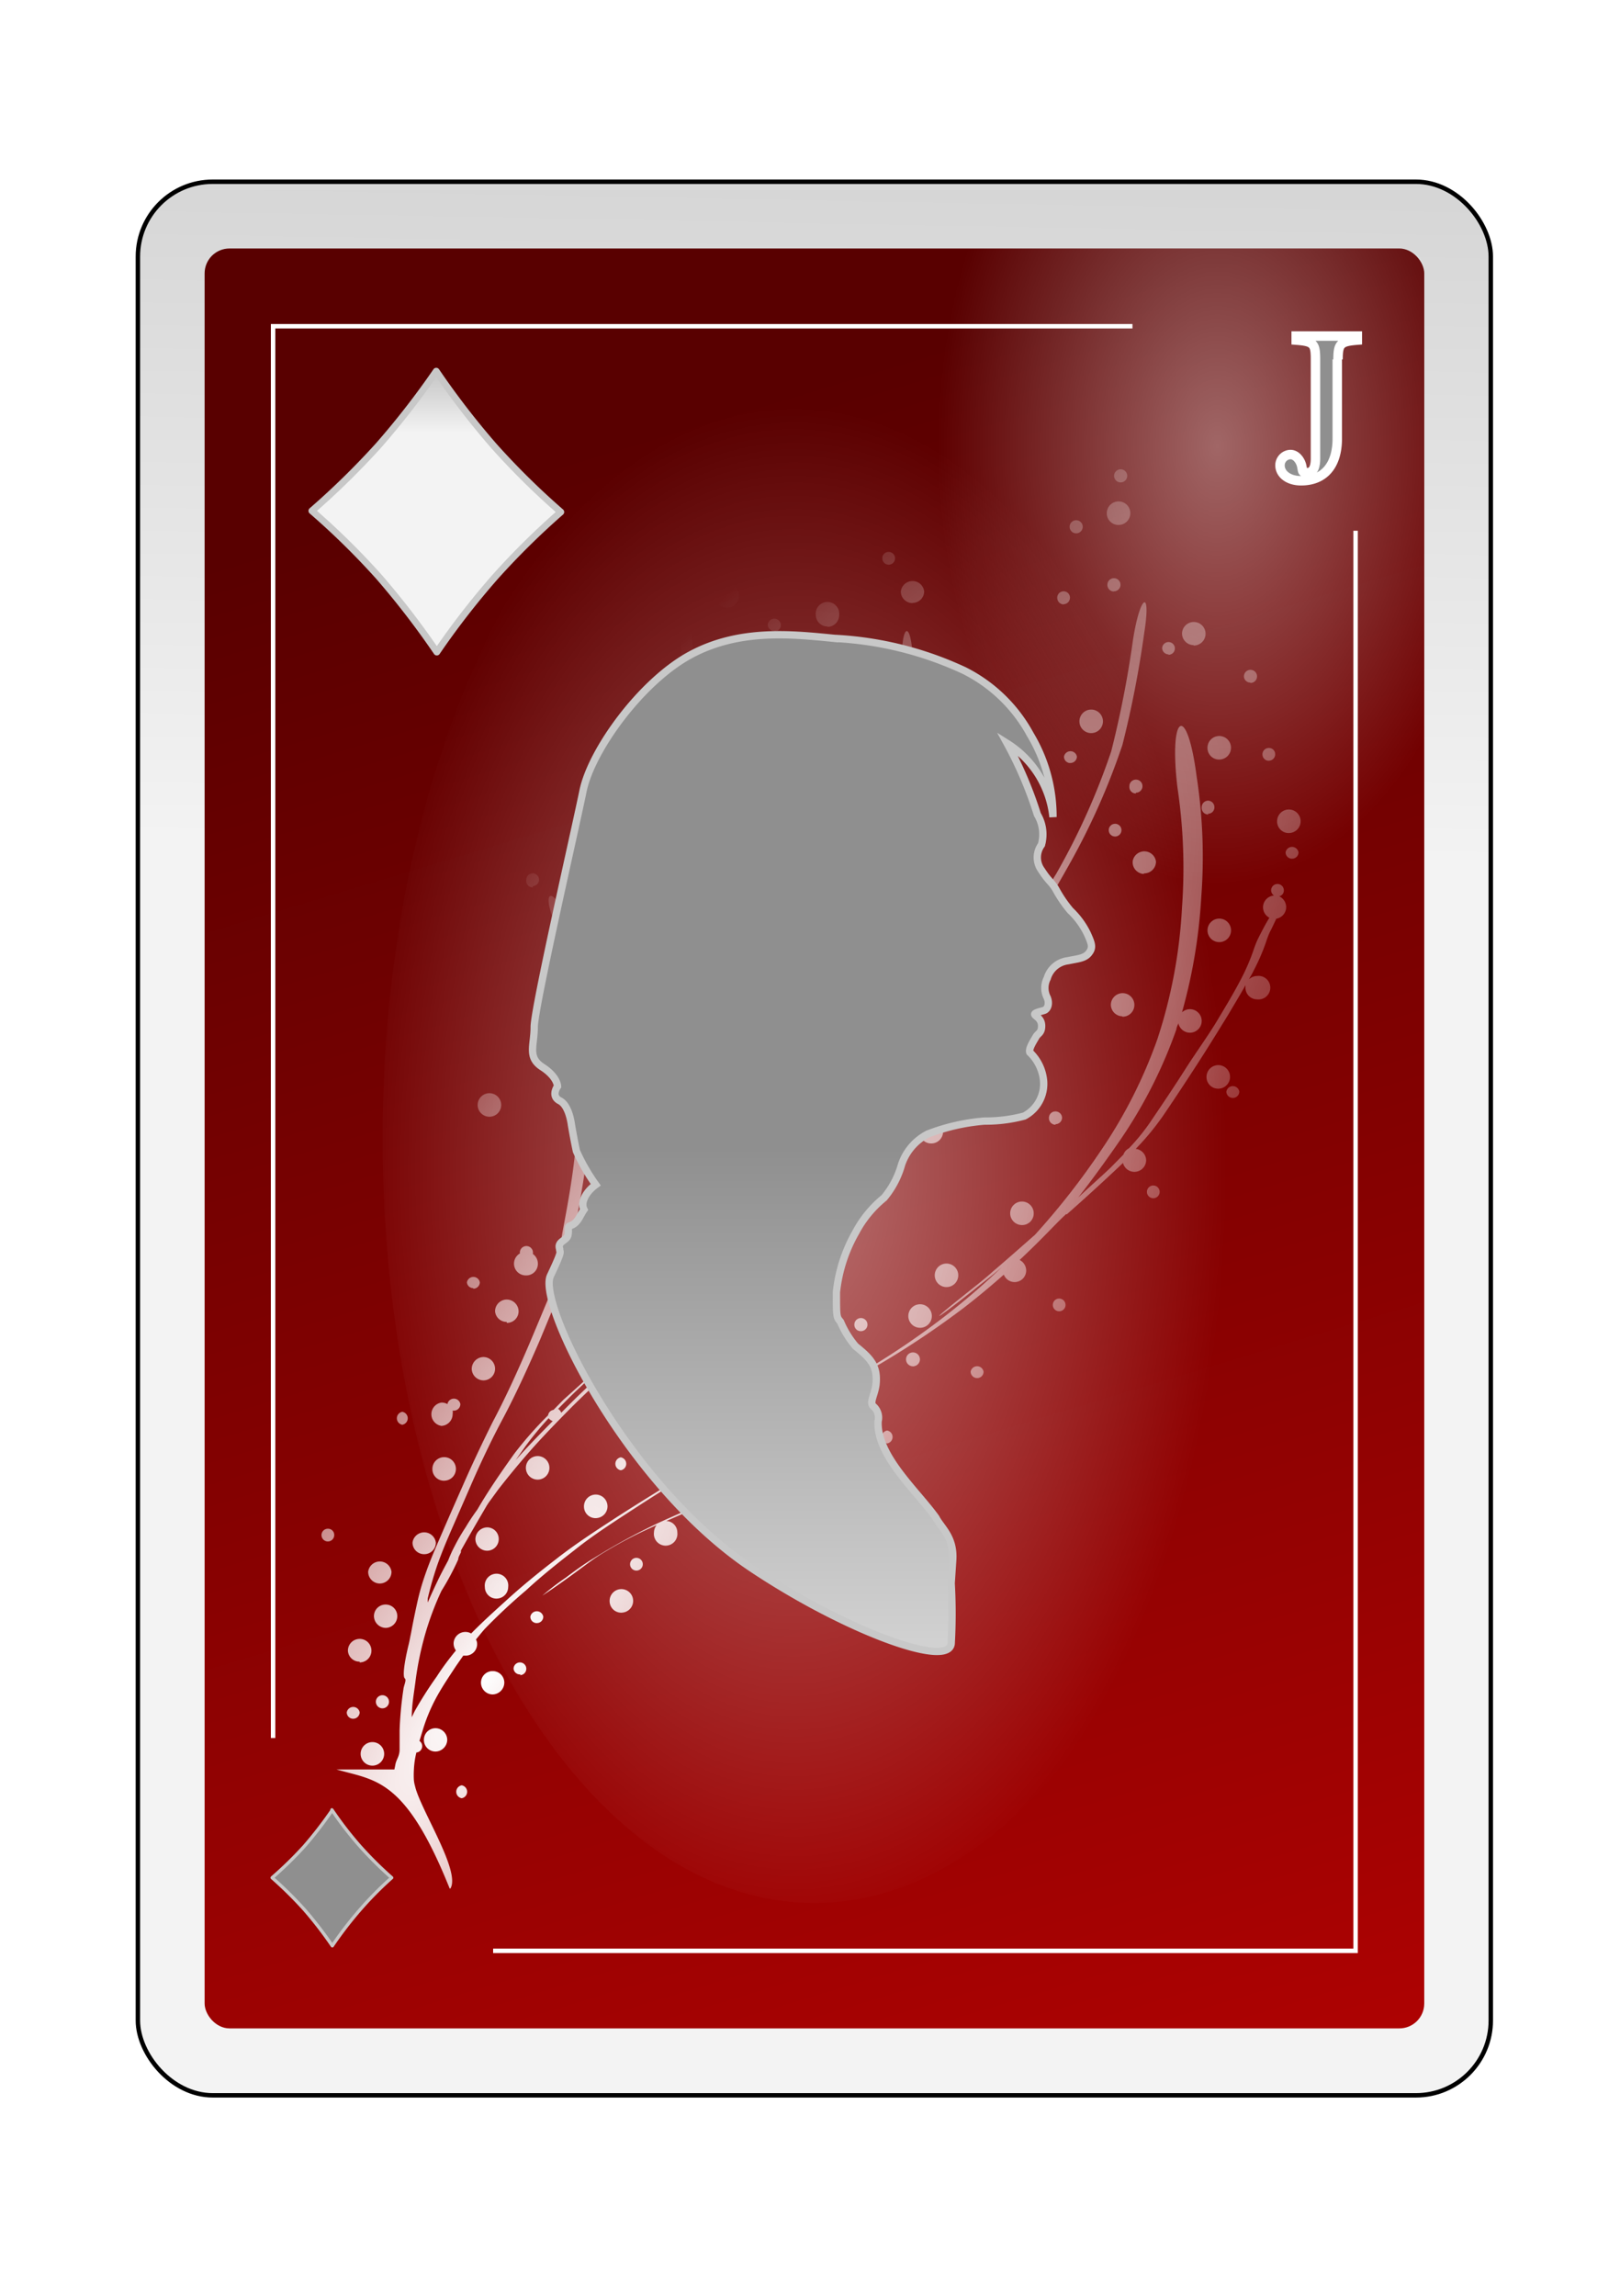 <?xml version="1.0" encoding="UTF-8" standalone="no"?>
<svg
   id="svg2"
   viewBox="0 0 84 119"
   version="1.1"
   sodipodi:docname="JD.svg"
   inkscape:version="1.3.2 (091e20e, 2023-11-25, custom)"
   xmlns:inkscape="http://www.inkscape.org/namespaces/inkscape"
   xmlns:sodipodi="http://sodipodi.sourceforge.net/DTD/sodipodi-0.dtd"
   xmlns:xlink="http://www.w3.org/1999/xlink"
   xmlns="http://www.w3.org/2000/svg"
   xmlns:svg="http://www.w3.org/2000/svg">
  <sodipodi:namedview
     id="namedview6"
     pagecolor="#ffffff"
     bordercolor="#000000"
     borderopacity="0.25"
     inkscape:showpageshadow="2"
     inkscape:pageopacity="0.0"
     inkscape:pagecheckerboard="0"
     inkscape:deskcolor="#d1d1d1"
     inkscape:zoom="15.285714"
     inkscape:cx="41.96729"
     inkscape:cy="59.5"
     inkscape:window-width="3840"
     inkscape:window-height="2054"
     inkscape:window-x="-11"
     inkscape:window-y="-11"
     inkscape:window-maximized="1"
     inkscape:current-layer="g70507" />
  <defs
     id="defs6">
    <style
       id="style1">
      .cls-1 {
        filter: url(#filter63625-2-4);
      }

      .cls-2 {
        stroke: #000;
        fill: url(#linear-gradient);
      }

      .cls-2, .cls-6 {
        stroke-miterlimit: 10;
        stroke-width: 0.23px;
      }

      .cls-3 {
        fill: url(#linear-gradient-2);
      }

      .cls-4 {
        opacity: 0.47;
        fill: url(#radial-gradient);
      }

      .cls-4, .cls-5, .cls-7 {
        isolation: isolate;
      }

      .cls-5 {
        opacity: 0.4;
        fill: url(#radial-gradient-2);
      }

      .cls-6 {
        fill: none;
      }

      .cls-11, .cls-6 {
        stroke: #fff;
      }

      .cls-7 {
        opacity: 0.45;
        fill: url(#radial-gradient-3);
      }

      .cls-10, .cls-12, .cls-8 {
        stroke: #c8c8c8;
      }

      .cls-12, .cls-8 {
        stroke-linejoin: round;
      }

      .cls-8 {
        stroke-width: 0.17px;
        fill: url(#linear-gradient-3);
      }

      .cls-9 {
        fill: url(#radial-gradient-4);
      }

      .cls-10 {
        stroke-width: 0.38px;
        fill-rule: evenodd;
        fill: url(#linear-gradient-4);
      }

      .cls-11 {
        stroke-width: 0.49px;
        fill: url(#linear-gradient-5);
      }

      .cls-12 {
        stroke-width: 0.35px;
        fill: url(#linear-gradient-6);
      }
    </style>
    <filter
       id="filter63625-2-4"
       name="filter63625-2-4"
       x="-0.129"
       y="-0.091"
       width="1.257"
       height="1.182">
      <feGaussianBlur
         result="feGaussianBlur63627-6-6"
         stdDeviation="3.76"
         id="feGaussianBlur1" />
    </filter>
    <linearGradient
       id="linear-gradient"
       x1="-1209.91"
       y1="-2449"
       x2="-1200.43"
       y2="-1934.49"
       gradientTransform="matrix(0.23, 0, 0, -0.23, 316.36, -519.22)"
       gradientUnits="userSpaceOnUse">
      <stop
         offset="0"
         stop-color="#f3f3f3"
         id="stop1" />
      <stop
         offset="1"
         stop-color="#8f8f8f"
         id="stop2" />
    </linearGradient>
    <linearGradient
       id="linear-gradient-2"
       x1="-1681.06"
       y1="-2217.66"
       x2="-1548.77"
       y2="-2655.37"
       gradientTransform="matrix(0.24, 0, 0, -0.24, 430.31, -507.87)"
       gradientUnits="userSpaceOnUse">
      <stop
         offset="0"
         stop-color="#590000"
         id="stop3" />
      <stop
         offset="1"
         stop-color="#bf0303"
         id="stop4" />
    </linearGradient>
    <radialGradient
       id="radial-gradient"
       cx="412.68"
       cy="6299.74"
       r="58.68"
       gradientTransform="matrix(-0.23, 0, 0, 0.21, 109.12, -1203.34)"
       gradientUnits="userSpaceOnUse">
      <stop
         offset="0"
         stop-color="#fff"
         id="stop5" />
      <stop
         offset="1"
         stop-color="#fff"
         stop-opacity="0"
         id="stop6" />
    </radialGradient>
    <radialGradient
       id="radial-gradient-2"
       cx="-1243.7"
       cy="-1396.75"
       r="63.15"
       gradientTransform="matrix(0.23, 0, 0, -0.36, 349.17, -479.72)"
       xlink:href="#radial-gradient" />
    <radialGradient
       id="radial-gradient-3"
       cx="-364.15"
       cy="666.46"
       r="26.74"
       gradientTransform="matrix(0.84, 0, 0, -1.48, 347.05, 1046.97)"
       xlink:href="#radial-gradient" />
    <linearGradient
       id="linear-gradient-3"
       x1="-5178.74"
       y1="-13033.2"
       x2="-5178.74"
       y2="-12976.05"
       gradientTransform="matrix(0.06, 0, 0, -0.06, 309.29, -662.18)"
       xlink:href="#linear-gradient" />
    <radialGradient
       id="radial-gradient-4"
       cx="-74.74"
       cy="1227"
       r="25.37"
       gradientTransform="matrix(0.83, 0.56, 2.15, -3.16, -2550.81, 4005.99)"
       xlink:href="#radial-gradient" />
    <linearGradient
       id="linear-gradient-4"
       x1="-1730.68"
       y1="-4310.97"
       x2="-1730.68"
       y2="-4082.24"
       gradientTransform="matrix(0.17, 0, 0, -0.17, 327.82, -634.51)"
       xlink:href="#linear-gradient" />
    <linearGradient
       id="linear-gradient-5"
       x1="-888.46"
       y1="-2711.99"
       x2="-888.46"
       y2="-2665.27"
       gradientTransform="matrix(0.23, 0, 0, -0.23, 269.37, -588.79)"
       xlink:href="#linear-gradient" />
    <linearGradient
       id="linear-gradient-6"
       x1="-3071.53"
       y1="-5793.11"
       x2="-3071.53"
       y2="-5735.99"
       gradientTransform="matrix(0.12, 0, 0, -0.12, 382.3, -672.77)"
       xlink:href="#linear-gradient" />
  </defs>
  <title
     id="title6">Jack of Diamonds</title>
  <g
     id="jack_diamond"
     data-name="jack diamond">
    <g
       id="use72911">
      <g
         id="g70507">
        <rect
           id="rect70511"
           class="cls-2"
           x="7.15"
           y="9.42"
           width="70.15"
           height="99.19"
           rx="3.88"
           ry="3.88" />
        <rect
           id="rect6073"
           class="cls-3"
           x="10.61"
           y="12.88"
           width="63.24"
           height="92.26"
           rx="1.29"
           ry="1.29" />
        <rect
           id="rect70515"
           class="cls-4"
           x="10.61"
           y="80.86"
           width="26.55"
           height="24.28"
           rx="0.98"
           ry="0.98" />
        <rect
           id="rect70517"
           class="cls-5"
           x="45.27"
           y="12.88"
           width="28.57"
           height="45.27"
           rx="1.04"
           ry="1.04" />
        <path
           id="path70519"
           class="cls-6"
           d="M25.57,101.12H70.29V27.51M58.72,16.91H14.16V90.09" />
        <path
           id="path70521"
           class="cls-7"
           d="M64.6,59c0,21.89-10,39.64-22.38,39.64S19.84,80.9,19.84,59s10-39.64,22.38-39.64S64.6,37.12,64.6,59Z" />
      </g>
    </g>
    <g
       id="use74158">
      <path
         id="path74110"
         class="cls-8"
         d="M17.21,93.81a18.4,18.4,0,0,0,1.44,1.87,19.34,19.34,0,0,0,1.66,1.65A18.14,18.14,0,0,0,18.66,99a19.76,19.76,0,0,0-1.43,1.86,20.23,20.23,0,0,0-1.45-1.88,20.32,20.32,0,0,0-1.67-1.65,19.78,19.78,0,0,0,1.66-1.62,20.9,20.9,0,0,0,1.44-1.86Z" />
    </g>
    <path
       id="path7074"
       class="cls-9"
       d="M23.36,97.88c.53-.9-1.57-4.1-1.84-5.3a1.7,1.7,0,0,1-.06-.31,4.55,4.55,0,0,1,0-.52,4.64,4.64,0,0,1,.13-.91.33.33,0,0,0,.16-.6l.21-.69a9.11,9.11,0,0,1,.6-1.44c.32-.61.71-1.18,1.09-1.76l.37-.53h.11a.6.6,0,0,0,.61-.6.5.5,0,0,0-.06-.24c.15-.18.3-.37.45-.54a29.36,29.36,0,0,1,2.14-2c.81-.75,1.67-1.43,2.53-2.1,1-.8,2.12-1.51,3.21-2.22s2.08-1.31,3.13-2l.15,0a.61.61,0,0,0,0-1.21.61.61,0,0,0-.61.6.6.6,0,0,0,.44.58l-.3.17c-1.28.77-2.55,1.55-3.81,2.36-1.09.71-2.19,1.42-3.22,2.23-.87.67-1.72,1.36-2.53,2.1-.62.56-1.24,1.12-1.83,1.72a.58.58,0,0,0-.3-.08.61.61,0,0,0-.61.6.62.62,0,0,0,.12.36c-.36.44-.7.89-1,1.36A19.74,19.74,0,0,0,21.5,88.7l-.15.31c0-.61.11-1.22.19-1.83a16.57,16.57,0,0,1,.52-2.52,15.31,15.31,0,0,1,.83-2.2,13,13,0,0,0,.87-1.63c0-.12.09-.25.14-.37l0-.09c.44-.79.89-1.56,1.34-2.33l.09-.14.51-.7c.5-.64,1-1.25,1.54-1.87.68-.78,1.4-1.52,2.12-2.25s1.68-1.62,2.54-2.41,1.87-1.65,2.8-2.49l3-2.63c1.12-1,2.21-2,3.28-3l1.7-1.65a10.71,10.71,0,0,0,1.68-1.33c1.11-.94,2.23-1.86,3.39-2.74a15.89,15.89,0,0,1,2.27-1.56l.5-.22a.52.52,0,0,0,0,.18.61.61,0,0,0,.6.61.6.6,0,0,0,.6-.61.58.58,0,0,0-.14-.39c2.23-.16,2.69-.49.27-.33a1.82,1.82,0,0,0-.57.13h-.16a.59.59,0,0,0-.53.33,21.16,21.16,0,0,0-3.41,2.21C46.15,58,45,59,43.94,59.9c-.46.39-.76.66-.94.83L44.72,59c1.25-1.26,2.43-2.58,3.58-3.93.71-.85,1.39-1.73,2.06-2.61a.62.62,0,0,0,.47.22.6.6,0,0,0,.6-.61.6.6,0,0,0-.36-.55c.3-.41.6-.81.89-1.22a56.29,56.29,0,0,0,3.46-5.45,35.88,35.88,0,0,0,2.78-6.24,54,54,0,0,0,1.13-5.8c.37-2.33-.21-2-.58.34a53.82,53.82,0,0,1-1.13,5.79,35.92,35.92,0,0,1-2.79,6.24c-.08.15-.18.29-.26.44a.33.33,0,1,0-.33.41l.12,0a52.87,52.87,0,0,1-3,4.63l-.6.84a.6.6,0,0,0-.55.59.5.5,0,0,0,0,.12c-.82,1.1-1.65,2.17-2.53,3.22-1.15,1.35-2.33,2.67-3.58,3.93s-2.36,2.39-3.58,3.54-2.17,2-3.3,3-2,1.75-3,2.64S32.4,70.19,31.46,71s-1.6,1.46-2.36,2.23a.35.35,0,0,0-.16-.2c.3-.31.6-.61.91-.91,1-.94,2-1.85,3-2.8,1.18-1.11,2.33-2.25,3.47-3.4A39.09,39.09,0,0,0,40,61.74a46.23,46.23,0,0,0,3.28-5.4,36,36,0,0,0,2.66-6.11,41.51,41.51,0,0,0,1.36-7,54.93,54.93,0,0,0,.08-6,.61.61,0,0,0,.2-.45.6.6,0,0,0-.24-.48c0-.25,0-.49,0-.74,0-.42,0-.83,0-1.25-.09-2.35-.66-2-.57.33,0,.42,0,.83,0,1.25,0,.11,0,.22,0,.33a.59.59,0,0,0-.39.56.6.6,0,0,0,.43.57c0,1,0,2.07,0,3.11A.6.6,0,0,0,46,41a.61.61,0,0,0,.6.61.78.78,0,0,0,.22,0c0,.66-.05,1.34-.1,2-.19,1.51-.42,3-.75,4.51,0-.71,0-1.42,0-2.13a49.81,49.81,0,0,0-.37-5,28,28,0,0,0-.68-3.4,12,12,0,0,0-.57-1.66,1.38,1.38,0,0,0-.27-.45c-1.9-1.71-2.54-1.32-.62.37a1.73,1.73,0,0,1,.27.43,10.84,10.84,0,0,1,.57,1.66,27.92,27.92,0,0,1,.7,3.39c.22,1.68.33,3.36.39,5,0,.93,0,1.87,0,2.81a7.87,7.87,0,0,0,0,1.22,1.55,1.55,0,0,0-.07.23C45,51.71,44.52,52.84,44,54a.61.61,0,0,0-.53-.3.6.6,0,0,0-.6.6.61.61,0,0,0,.6.61l.12,0c-.29.62-.6,1.23-.94,1.83a45.09,45.09,0,0,1-3.29,5.41,39.09,39.09,0,0,1-3.62,4.2c-1.14,1.15-2.29,2.3-3.48,3.41-1,.94-2,1.86-3.05,2.8l-.51.52a.33.33,0,0,0-.28.28,19.78,19.78,0,0,0-1.76,2c-.67.94-1.33,1.89-1.91,2.89-.22.3-.42.6-.61.92a10,10,0,0,0-.58,1,6.43,6.43,0,0,0-.32.71v0c-.16.3-.33.61-.48.92s-.4.84-.58,1.26a1.55,1.55,0,0,1,0-.21,18.09,18.09,0,0,1,.5-1.74c.24-.68.52-1.34.81-2l1.06-2.43c.49-1.1,1-2.17,1.57-3.23.69-1.31,1.3-2.66,1.88-4,.69-1.66,1.37-3.32,2.06-5s1.41-3.43,2.07-5.16a.33.33,0,0,0,.25-.32.32.32,0,0,0-.06-.2c.65-1.82,1.24-3.66,1.8-5.51.65-2.15,1.21-4.32,1.65-6.52A42.61,42.61,0,0,0,36.34,39c-.08-2.63-.38-5.25-.7-7.87-.2-1.57-.44-3.14-.68-4.71A5.23,5.23,0,0,0,34.6,25a.65.65,0,0,0,.19,0,.61.61,0,0,0,.61-.61.61.61,0,0,0-1.21,0,.59.59,0,0,0,.17.42,3.7,3.7,0,0,0,0,1.88c.11.69.21,1.39.32,2.08a.38.38,0,0,0-.24-.08.33.33,0,0,0,0,.66.34.34,0,0,0,.3-.18q.16,1.11.3,2.22c0,.19,0,.38.07.57a.6.6,0,1,0-.27,1.14.61.61,0,0,0,.39-.15c.25,2.1.46,4.2.53,6.31a42.8,42.8,0,0,1-.53,7.75c-.44,2.2-1,4.37-1.65,6.52-.52,1.7-1.06,3.4-1.66,5.08a.31.31,0,0,0-.16.29.25.25,0,0,0,0,.12c-.05.11-.09.23-.13.34q-1,2.7-2.14,5.36-1,2.47-2.07,5c-.58,1.35-1.19,2.7-1.88,4C25,74.81,24.49,75.88,24,77c-.36.81-.72,1.63-1.07,2.44s-.58,1.33-.82,2-.37,1.14-.5,1.74-.21,1-.3,1.49c-.05.22-.08.43-.14.65-.25,1.06-.28,1.6-.18,1.68s-.05.36-.07.55a18.73,18.73,0,0,0-.2,2.13c0,.33,0,.66,0,1s-.15.49-.21.74l-.06.3h-3c2,.58,3.56.41,5.87,6.18Zm.58-4.67a.34.34,0,0,0,0-.67.34.34,0,0,0,0,.67Zm-4.63-1.69a.61.61,0,0,0,.61-.61.61.61,0,1,0-.61.61Zm3.27-.73a.62.62,0,0,0,.61-.61.61.61,0,0,0-.61-.6.6.6,0,0,0-.6.6A.6.6,0,0,0,22.58,90.79Zm-4.27-1.7a.34.34,0,0,0,.34-.33.34.34,0,0,0-.67,0A.33.33,0,0,0,18.31,89.09Zm1.52-.54a.34.34,0,1,0-.34-.34A.34.34,0,0,0,19.83,88.55Zm5.71-.72a.62.62,0,0,0,.61-.61.6.6,0,0,0-.61-.6.6.6,0,0,0-.6.6A.61.61,0,0,0,25.54,87.83Zm1.42-1a.33.33,0,1,0-.33-.33A.33.33,0,0,0,27,86.79Zm-8.31-.66a.61.61,0,1,0-.61-.6A.6.6,0,0,0,18.65,86.13ZM20,84.38a.61.61,0,0,0,.6-.61.6.6,0,0,0-.6-.6.6.6,0,0,0-.61.6A.62.62,0,0,0,20,84.38Zm7.83-.25a.33.33,0,0,0,.34-.33.34.34,0,0,0-.67,0A.33.33,0,0,0,27.87,84.13Zm4.39-.54a.61.61,0,1,0-.61-.61A.6.6,0,0,0,32.26,83.59Zm-6.47-.73a.6.6,0,0,0,.6-.6.61.61,0,1,0-1.21,0A.6.6,0,0,0,25.79,82.86Zm2.37-.15s.71-.46,1.82-1.28c.48-.35.94-.71,1.44-1a22.34,22.34,0,0,1,2.21-1.17l.46-.21a.63.63,0,0,0-.14.38.61.61,0,1,0,1.21,0,.59.59,0,0,0-.57-.59c.53-.23,1.06-.47,1.6-.67s1.21-.49,1.81-.72l.78-.29c2.39-.92,3-1.28.62-.37l-.78.3-1.82.72c-.87.34-1.72.72-2.56,1.1a32.55,32.55,0,0,0-3.43,1.87c-.5.3-1,.67-1.44,1a13.37,13.37,0,0,0-1.21.93Zm-8.42-.63a.61.61,0,0,0,.6-.61.61.61,0,0,0-1.21,0A.61.61,0,0,0,19.74,82.08ZM33,81.41a.33.33,0,1,0-.33-.33A.33.33,0,0,0,33,81.41Zm-11-.85a.6.6,0,0,0,.6-.6.61.61,0,0,0-1.21,0A.6.6,0,0,0,22,80.56Zm3.26-.18a.6.6,0,0,0,.6-.6.6.6,0,0,0-.6-.61.62.62,0,0,0-.61.61A.61.61,0,0,0,25.24,80.38ZM17,79.9a.33.33,0,0,0,.33-.33.32.32,0,0,0-.33-.33.33.33,0,0,0-.33.33A.33.33,0,0,0,17,79.9Zm21.11-1.15a.34.34,0,0,0,0-.67.34.34,0,0,0,0,.67Zm-7.22-.06a.61.61,0,1,0-.61-.61A.6.6,0,0,0,30.93,78.69Zm10.67-.54a.34.34,0,1,0,0-.67h0a.6.6,0,0,0-.42-1,.61.61,0,1,0,0,1.21l.17,0a.33.33,0,0,0,.28.51Zm2.09-1.4a.61.61,0,1,0-.61-.6A.6.6,0,0,0,43.69,76.75Zm-20.62,0a.61.61,0,1,0-.61-.6A.6.6,0,0,0,23.07,76.75Zm4.77-.06a.61.61,0,1,0,0-1.21.61.61,0,0,0,0,1.21Zm17.39-.06a.33.33,0,1,0-.33-.33A.33.33,0,0,0,45.23,76.63Zm-13-.42a.34.34,0,0,0,0-.67.34.34,0,0,0,0,.67Zm-5.54-.4.6-.85a16.79,16.79,0,0,1,1.2-1.45.41.41,0,0,0,.21.15c-.65.66-1.3,1.32-1.9,2l-.11.12Zm11.5-.91,2-1.1,1.5-.82.16,0a.6.6,0,0,0,.58-.45l2.08-1.18L42.4,72.53a.51.51,0,0,0,0-.13.61.61,0,1,0-.8.57l-.48.26L38.2,74.9ZM46,74.82a.34.34,0,0,0,0-.67.34.34,0,0,0,0,.67Zm-23.14-.91a.61.61,0,0,0,.61-.61.58.58,0,0,0,0-.18h.06a.34.34,0,0,0,.34-.34.34.34,0,0,0-.67,0,.61.61,0,0,0-.3-.08.61.61,0,0,0,0,1.21Zm-2-.06a.34.34,0,0,0,0-.67.34.34,0,0,0,0,.67Zm4.21-2.3a.6.6,0,0,0,.6-.6.61.61,0,0,0-.6-.61.62.62,0,0,0-.61.61A.61.61,0,0,0,25.06,71.55Zm25.56-.12A.33.33,0,0,0,51,71.1a.34.34,0,0,0-.67,0A.34.34,0,0,0,50.62,71.43Zm-5.91-.21.91-.52A45.33,45.33,0,0,0,50,67.77c.7-.54,1.38-1.11,2.05-1.7a.6.6,0,0,0,1.16-.2.62.62,0,0,0-.34-.56c.48-.45.94-.9,1.4-1.37s.67-.69,1-1l.05,0c1-.88,1.95-1.75,2.9-2.65l0-.05a.61.61,0,0,0,1.21-.09.61.61,0,0,0-.54-.6,13.4,13.4,0,0,0,1.51-1.85c.57-.84,1.13-1.69,1.68-2.54s1.08-1.71,1.61-2.57c.3-.51.6-1,.89-1.52,0,0,0,.08,0,.12a.6.6,0,0,0,.6.61.61.61,0,1,0,0-1.21.63.63,0,0,0-.42.17c.08-.15.17-.29.24-.44a10.83,10.83,0,0,0,.63-1.44,5.37,5.37,0,0,1,.21-.56c.14-.27.25-.51.34-.7a.61.61,0,0,0,.51-.6.62.62,0,0,0-.36-.56.31.31,0,0,0,.24-.31.33.33,0,1,0-.66,0,.33.33,0,0,0,.15.27.61.61,0,0,0-.24,1.15c-.18.29-.37.65-.6,1.11a5.42,5.42,0,0,0-.22.56,10.59,10.59,0,0,1-.61,1.43c-.4.78-.85,1.52-1.3,2.27S62,54.57,61.46,55.42s-1.11,1.7-1.68,2.54a11,11,0,0,1-1.24,1.56.59.59,0,0,0-.29.33l-.68.69c-.55.52-1.1,1-1.66,1.53.78-1,1.5-2,2.19-3A24.58,24.58,0,0,0,61,53.35c0-.1.07-.21.1-.31a.62.62,0,0,0,.6.49.61.61,0,0,0,0-1.22.63.63,0,0,0-.41.16,27.91,27.91,0,0,0,1-6,27.45,27.45,0,0,0-.24-6.21c-.5-3.85-1.45-3.31-1,.54a28.16,28.16,0,0,1,.24,6.22,26.15,26.15,0,0,1-1.28,6.85,25.17,25.17,0,0,1-2.92,5.76,38.24,38.24,0,0,1-3.43,4.38c-.72.63-1.44,1.27-2.17,1.89-.52.47-1.08.89-1.62,1.33-1.91,1.52-1.31,1.17.6-.35.49-.4,1-.78,1.48-1.2a.08.08,0,0,0,0,0,36.9,36.9,0,0,1-3,2.58,40.92,40.92,0,0,1-4.27,2.88Zm-3.35-.15a.34.34,0,0,0,0-.67.34.34,0,0,0,0,.67Zm6-.25a.36.36,0,1,0-.06,0S47.39,70.83,47.41,70.82ZM34,70.64a.61.61,0,0,0,.61-.6.6.6,0,0,0-.61-.6.6.6,0,0,0-.6.6A.6.6,0,0,0,34,70.64Zm1.84-.18a.33.33,0,1,0-.33-.33A.34.34,0,0,0,35.85,70.46ZM44.63,69a.34.34,0,1,0-.33-.33A.33.33,0,0,0,44.63,69Zm3-.18a.61.61,0,1,0,0-1.21.61.61,0,0,0,0,1.21Zm-21.35-.25a.6.6,0,0,0,.61-.6.62.62,0,0,0-.61-.61.61.61,0,0,0-.61.61A.6.6,0,0,0,26.27,68.52Zm28.64-.6a.33.33,0,0,0,0-.66.33.33,0,0,0,0,.66ZM33.59,67.8a.61.61,0,1,0-.61-.61A.6.6,0,0,0,33.59,67.8Zm-9.05-1a.34.34,0,0,0,.34-.33.34.34,0,0,0-.67,0A.33.33,0,0,0,24.54,66.77ZM49,66.71a.61.61,0,1,0,0-1.21.61.61,0,0,0,0,1.21Zm-21.71-.6a.6.6,0,0,0,.6-.61.61.61,0,0,0-.26-.5.51.51,0,0,0,0-.13.34.34,0,0,0-.67,0,.3.3,0,0,0,0,.1.61.61,0,0,0,.29,1.14Zm13.06-.55a.6.6,0,0,0,.6-.6.6.6,0,0,0-.6-.61.62.62,0,0,0-.61.61A.61.61,0,0,0,40.3,65.56Zm-11.14-.22c.14,0,.42-.69.65-1.94s.47-2.54.61-3.82a36,36,0,0,0,.21-4.76,30.24,30.24,0,0,0-.34-3.55,23.89,23.89,0,0,0-.44-2.36,7.25,7.25,0,0,0-.29-.9c-1-2.33-1.7-1.95-.62.36a5.73,5.73,0,0,1,.28.89,21.54,21.54,0,0,1,.46,2.37A27.92,27.92,0,0,1,30,55.17a35.88,35.88,0,0,1-.2,4.75c-.14,1.28-.37,2.55-.61,3.82-.2,1.1-.18,1.61-.06,1.6Zm12.92,0a.33.33,0,1,0-.33-.33A.34.34,0,0,0,42.08,65.32Zm-9.91-.24a.33.33,0,0,0,.33-.33.34.34,0,0,0-.67,0A.34.34,0,0,0,32.17,65.08Zm4-1.09a.61.61,0,0,0,0-1.21.61.61,0,1,0,0,1.21ZM53,63.5a.6.6,0,0,0,.6-.6.61.61,0,1,0-.6.6Zm6.8-1.39a.33.33,0,1,0-.33-.33A.33.33,0,0,0,59.81,62.11ZM48.29,59.27a.61.61,0,1,0-.61-.6A.6.6,0,0,0,48.29,59.27Zm6.44-1a.34.34,0,0,0,.34-.33.34.34,0,0,0-.34-.33.33.33,0,0,0-.34.33A.34.34,0,0,0,54.73,58.3ZM25.3,57.88a.61.61,0,1,0,0-1.21.61.61,0,0,0,0,1.21Zm15.31-.24A.61.61,0,1,0,40,57,.6.6,0,0,0,40.61,57.64Zm23.31-.73a.33.33,0,0,0,.34-.33.34.34,0,0,0-.67,0A.33.33,0,0,0,63.92,56.91Zm-.75-.48a.61.61,0,1,0-.61-.6A.6.6,0,0,0,63.17,56.43Zm-18.82-.18a.61.61,0,0,0,.61-.61.61.61,0,1,0-1.21,0A.6.6,0,0,0,44.35,56.25Zm-10-.67a.61.61,0,1,0,0-1.21.61.61,0,0,0,0,1.21ZM28.05,53a.34.34,0,1,0-.33-.34A.34.34,0,0,0,28.05,53Zm3.48-.12a.61.61,0,1,0,0-1.21.61.61,0,0,0,0,1.21Zm26.67-.18a.61.61,0,1,0-.6-.61A.61.61,0,0,0,58.2,52.68Zm-23-.61a.33.33,0,1,0,0-.66.33.33,0,1,0,0,.66Zm8.38-2.54a.61.61,0,0,0,0-1.21.61.61,0,1,0,0,1.21Zm7.14-.06a.6.6,0,0,0,.6-.6.61.61,0,1,0-1.21,0A.6.6,0,0,0,50.77,49.47Zm12.58-.66a.61.61,0,0,0,0-1.21.61.61,0,1,0,0,1.21ZM33.1,48.32a.6.6,0,0,0,.61-.6.61.61,0,1,0-.61.6Zm15.37-.06a.61.61,0,0,0,.61-.6.62.62,0,0,0-.61-.61.61.61,0,0,0-.61.61A.6.6,0,0,0,48.47,48.26ZM36.34,46.93a.33.33,0,0,0,0-.66.33.33,0,1,0,0,.66Zm-8.72-1a.33.33,0,1,0-.33-.33A.34.34,0,0,0,27.62,46Zm22-.12a.33.33,0,1,0-.33-.33A.34.34,0,0,0,49.58,45.84Zm9.71-.54a.61.61,0,0,0,.61-.61.61.61,0,0,0-1.21,0A.61.61,0,0,0,59.29,45.3Zm-16-.24a.34.34,0,0,0,0-.67.34.34,0,1,0,0,.67ZM67,44.51a.33.33,0,0,0,.33-.33.34.34,0,0,0-.67,0A.33.33,0,0,0,67,44.51Zm-23-.12a.61.61,0,0,0,0-1.21.61.61,0,0,0,0,1.21Zm9.68-.18a.61.61,0,0,0,0-1.21.61.61,0,1,0,0,1.21Zm4.15-.85a.33.33,0,1,0-.34-.33A.33.33,0,0,0,57.82,43.36Zm9-.18a.61.61,0,1,0-.61-.6A.6.6,0,0,0,66.86,43.18Zm-32,0a.34.34,0,0,0-.07-.67.34.34,0,1,0,0,.67Zm27.81-1a.33.33,0,0,0,.33-.34.34.34,0,0,0-.33-.34.34.34,0,0,0-.33.34A.34.34,0,0,0,62.65,42.22Zm-24.22-.61A.61.61,0,0,0,39,41a.6.6,0,0,0-.6-.6.61.61,0,0,0-.61.6A.62.62,0,0,0,38.43,41.61Zm20.47-.48a.34.34,0,1,0-.33-.33A.34.34,0,0,0,58.9,41.13ZM49,40.28a.62.62,0,0,0,.61-.61s0,0,0,0a.41.41,0,0,0,.16,0,.33.33,0,0,0,.33-.33.33.33,0,0,0-.65-.09.63.63,0,0,0-.44-.18.6.6,0,0,0-.6.6A.61.61,0,0,0,49,40.28Zm6.5-.73a.34.34,0,0,0,.34-.33.34.34,0,0,0-.67,0A.33.33,0,0,0,55.45,39.55Zm10.29-.12a.33.33,0,0,0,.33-.33.32.32,0,0,0-.33-.33.33.33,0,0,0-.33.33A.33.33,0,0,0,65.74,39.43Zm-2.57-.06a.61.61,0,1,0-.61-.6A.6.6,0,0,0,63.17,39.37Zm-25.28-.18a.61.61,0,1,0-.61-.61A.6.6,0,0,0,37.89,39.19ZM43,38.53a.61.61,0,0,0,.6-.61.6.6,0,0,0-1.17-.21.33.33,0,0,0,0,.51.59.59,0,0,0,.52.31ZM56.57,38a.61.61,0,1,0-.6-.61A.61.61,0,0,0,56.57,38Zm-22.32-.61a.6.6,0,0,0,.61-.6.61.61,0,1,0-1.21,0A.6.6,0,0,0,34.25,37.37Zm10.2-1.87a.34.34,0,0,0,0-.67.34.34,0,1,0,0,.67Zm20.38-.12a.34.34,0,1,0-.33-.33A.33.33,0,0,0,64.83,35.38Zm-27.64-.06a.34.34,0,1,0-.34-.34A.34.34,0,0,0,37.19,35.32Zm23.4-1.4a.33.33,0,1,0-.33-.33A.34.34,0,0,0,60.59,33.92Zm1.3-.48a.61.61,0,1,0-.6-.61A.61.61,0,0,0,61.89,33.44Zm-21.74-.73a.33.33,0,0,0,.34-.33.34.34,0,0,0-.34-.33.34.34,0,0,0-.34.33A.34.34,0,0,0,40.15,32.71Zm2.75-.24a.6.6,0,0,0,.61-.6.61.61,0,1,0-1.21,0A.6.6,0,0,0,42.9,32.47Zm-5.2-1a.6.6,0,0,0,.61-.6.61.61,0,0,0-1.22,0A.6.6,0,0,0,37.7,31.5Zm17.45-.17a.34.34,0,0,0,.33-.34.33.33,0,0,0-.66,0A.34.34,0,0,0,55.15,31.33Zm-7.83-.07a.6.6,0,0,0,.6-.6.61.61,0,0,0-1.21,0A.6.6,0,0,0,47.32,31.26Zm10.43-.6a.34.34,0,1,0-.33-.34A.34.34,0,0,0,57.75,30.66ZM46.08,29.27a.33.33,0,0,0,.33-.33.33.33,0,0,0-.33-.33.32.32,0,0,0-.33.33A.33.33,0,0,0,46.08,29.27Zm-13-.18a.6.6,0,0,0,.6-.61.6.6,0,0,0-.6-.6.6.6,0,0,0-.6.6A.61.61,0,0,0,33.1,29.09Zm22.78-1.45a.34.34,0,0,0,0-.67.34.34,0,1,0,0,.67ZM58,27.21a.61.61,0,1,0-.61-.6A.6.6,0,0,0,58,27.21ZM32.28,26.3A.33.33,0,1,0,32,26,.34.34,0,0,0,32.28,26.3ZM58.05,25a.34.34,0,1,0,0-.67.34.34,0,0,0,0,.67Zm-16.63-.92a.33.33,0,0,0,.33-.33.33.33,0,0,0-.33-.33.33.33,0,0,0-.33.33A.32.32,0,0,0,41.42,24.12Zm-8.53-1.63a.33.33,0,0,0,.33-.33.32.32,0,0,0-.33-.33.33.33,0,0,0-.33.33A.33.33,0,0,0,32.89,22.49Zm1.69-1.21a.33.33,0,0,0,0-.66.33.33,0,0,0,0,.66Z" />
    <g
       id="use81500">
      <path
         id="path72939"
         class="cls-10"
         d="M52.22,38.53a20.36,20.36,0,0,1,1.57,3.69A2,2,0,0,1,54,43.79,1.11,1.11,0,0,0,54,45.1c.4.62.51.59.75,1a6.54,6.54,0,0,0,.75,1.1,4.13,4.13,0,0,1,.88,1.2c.24.53.3.72.08,1s-.56.29-1.09.4a1.28,1.28,0,0,0-1.07.91,1.09,1.09,0,0,0,0,1c.14.35,0,.59-.13.65s-.59.13-.51.24.35.21.35.58-.19.38-.29.56-.4.62-.32.81A2.33,2.33,0,0,1,54.11,56a1.89,1.89,0,0,1-1,1.85,7.77,7.77,0,0,1-2.06.26,10.44,10.44,0,0,0-2.94.67,2.78,2.78,0,0,0-1.36,1.58,4.63,4.63,0,0,1-.91,1.73,5.79,5.79,0,0,0-1.47,1.79,7.92,7.92,0,0,0-1,3.1c0,1.26,0,1.29.21,1.53a4.9,4.9,0,0,0,.78,1.27c.75.61,1.17,1,1.06,2-.07.53-.34.91-.15,1.1a.78.78,0,0,1,.26.79c-.08,1.79,2,3.6,3,5,.27.53.95,1,.87,2.2l-.08,1.2a27.39,27.39,0,0,1,0,3.14c-.18,1.29-5.66-.77-10.46-4-6.44-4.38-11-13.64-10.32-15.08s.47-1.16.48-1.39c-.14-.4.37-.42.43-.72s-.05-.41.1-.48c.42-.13.5-.51.73-.84-.19-.37.09-.91.61-1.29a9.9,9.9,0,0,1-1-1.74c-.11-.49-.26-1.36-.26-1.36s-.11-1-.6-1.25-.12-.75-.12-.75,0-.49-.79-1-.42-1.1-.42-2.08S29.8,43.1,30.23,41s3-5.66,5.56-7.05,5.34-1.07,7.48-.86A18,18,0,0,1,50,34.76a7.93,7.93,0,0,1,3.42,3.31,8.27,8.27,0,0,1,1.18,4.28,5.15,5.15,0,0,0-2.38-3.82Z" />
    </g>
    <path
       id="use81668"
       class="cls-11"
       d="M69.38,18.63c0-.81.12-.93,1-1v-.21H67.21v.21c.91.07,1,.19,1,1v5.13c0,.5-.14.74-.43.74s-.22-.09-.29-.37-.29-.57-.58-.57a.56.56,0,0,0-.54.56c0,.46.45.8,1.09.8,1.2,0,1.88-.8,1.88-2.19v-4.1" />
    <g
       id="use81680">
      <path
         id="path23428"
         class="cls-12"
         d="M22.62,19.24a41.4,41.4,0,0,0,3,3.89,39,39,0,0,0,3.46,3.41,39.26,39.26,0,0,0-3.43,3.39,40.94,40.94,0,0,0-3,3.87,42.48,42.48,0,0,0-3-3.9,38.58,38.58,0,0,0-3.48-3.42,40.24,40.24,0,0,0,3.45-3.38,41.72,41.72,0,0,0,3-3.86Z" />
    </g>
  </g>
</svg>
